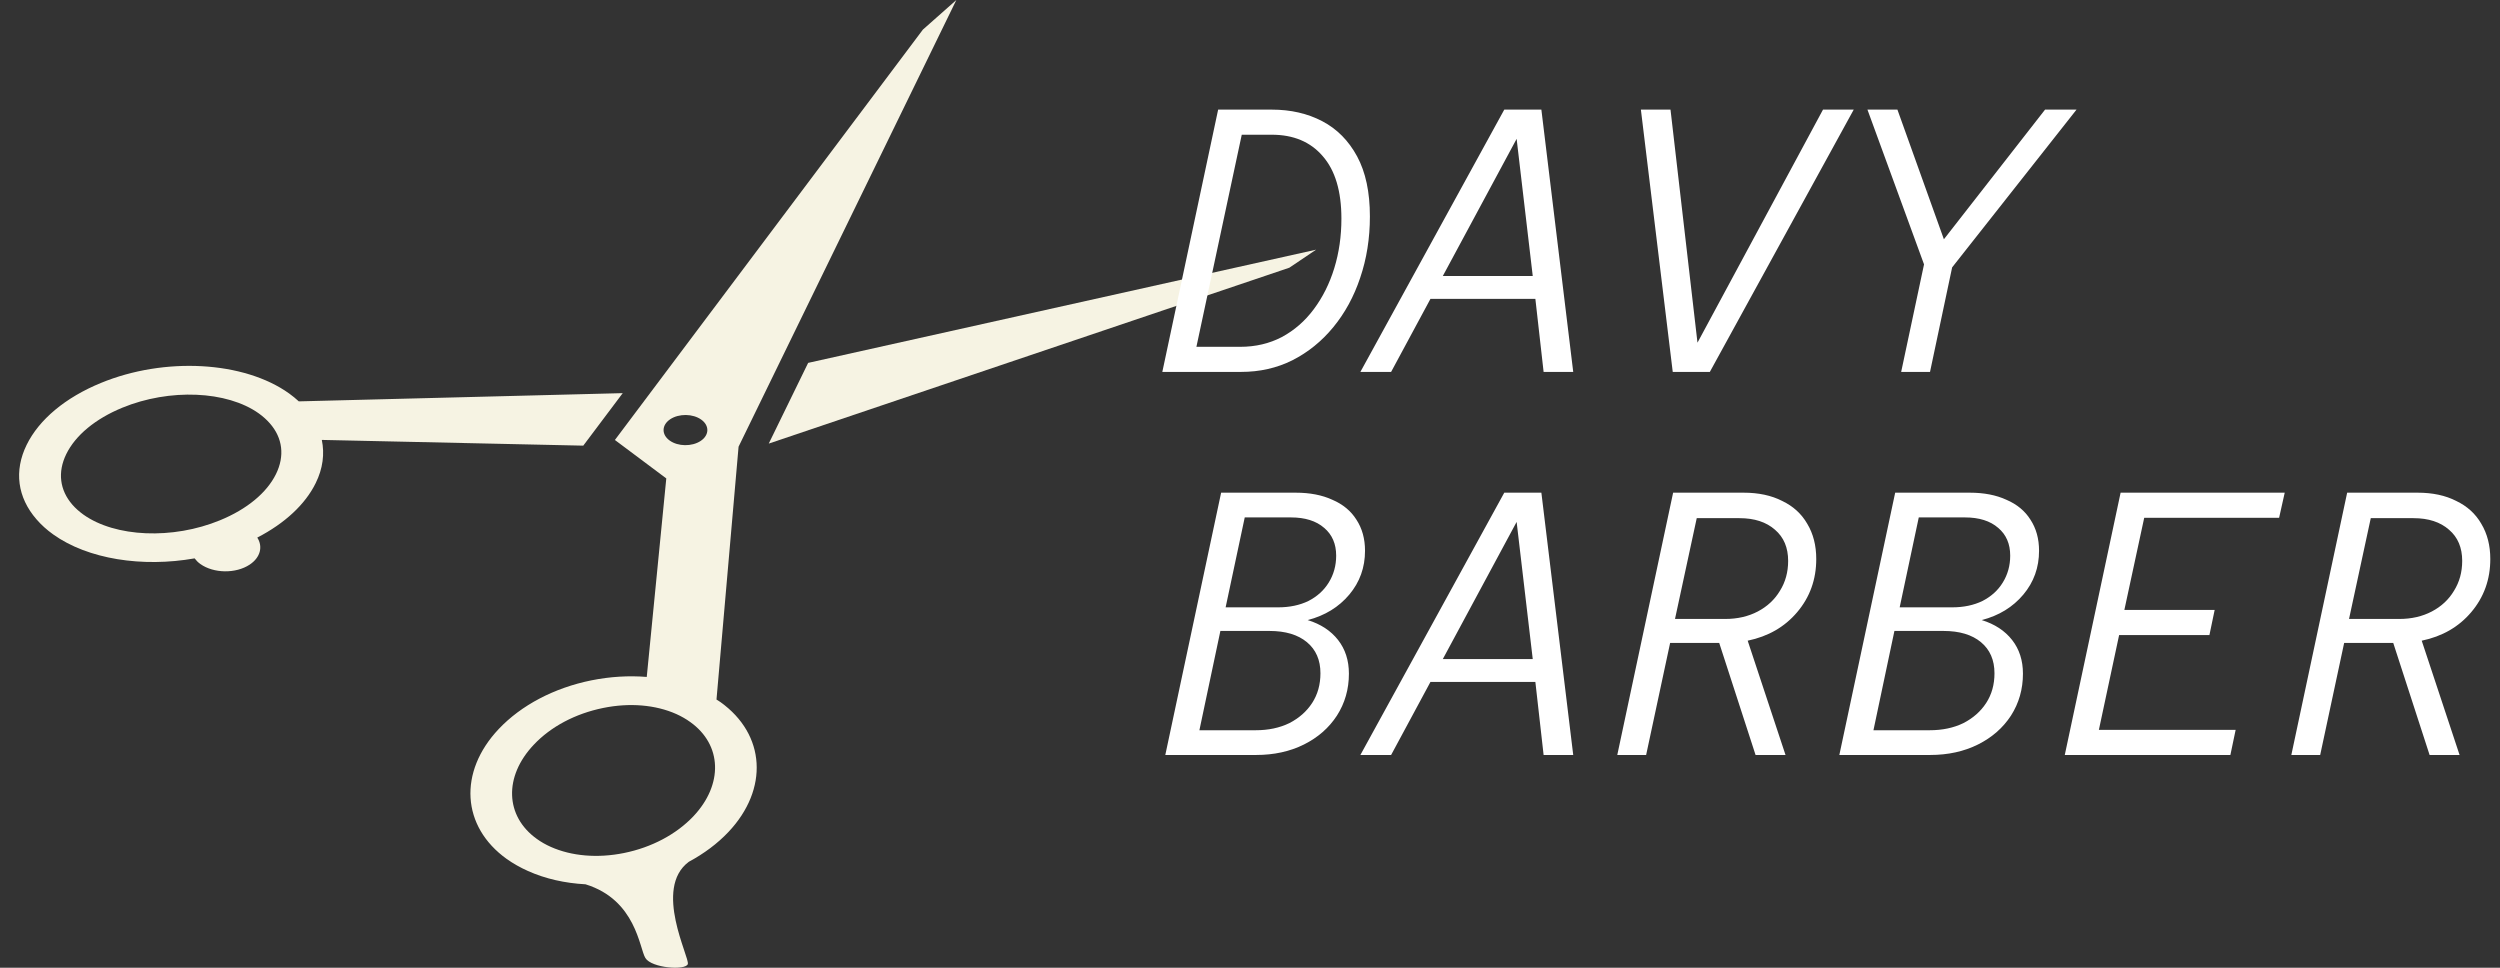 <svg width="124" height="48" viewBox="0 0 124 48" fill="none" xmlns="http://www.w3.org/2000/svg">
<rect x="0" y="0" width="124" height="48" fill="#333333" stroke="none"/>
<path d="M63.952 13.278L65.281 12.383L40.084 17.999L38.13 22.002L63.952 13.278Z" fill="#F6F3E3"/>
<path d="M30.887 19.5L14.821 19.908C14.673 19.772 14.513 19.64 14.341 19.516C12.097 17.91 8.169 17.692 5.003 18.995C3.244 19.718 1.939 20.807 1.323 22.062C0.688 23.355 0.863 24.67 1.812 25.761C2.046 26.033 2.325 26.284 2.641 26.509C4.359 27.737 7.061 28.153 9.653 27.695C9.727 27.793 9.817 27.889 9.935 27.973C10.598 28.446 11.694 28.461 12.383 28.006C12.922 27.648 13.047 27.109 12.761 26.664C14.125 25.959 15.14 25.02 15.659 23.961C16.015 23.24 16.106 22.512 15.962 21.82L28.93 22.104L30.887 19.5ZM13.691 23.509C13.234 24.442 12.248 25.258 10.912 25.806C8.566 26.772 5.716 26.651 4.134 25.522C3.927 25.372 3.743 25.208 3.591 25.034C2.958 24.306 2.851 23.414 3.287 22.523C3.743 21.59 4.73 20.774 6.063 20.224C8.409 19.258 11.262 19.378 12.842 20.509C13.049 20.658 13.232 20.823 13.385 20.999C14.022 21.725 14.127 22.618 13.691 23.509Z" fill="#F6F3E3"/>
<path d="M34.115 47.82C34.224 47.512 32.384 44.069 34.165 42.745C34.92 42.339 35.588 41.84 36.129 41.268C38.141 39.137 37.975 36.426 35.732 34.822C35.671 34.778 35.601 34.74 35.538 34.697L36.633 22.156L47.434 0.001L45.775 1.469L30.499 21.823L33.048 23.73L32.079 33.576C31.191 33.504 30.261 33.558 29.329 33.746C27.485 34.121 25.855 34.976 24.737 36.159C22.725 38.289 22.891 41 25.135 42.606C25.451 42.829 25.807 43.032 26.189 43.202C27.051 43.589 28.022 43.806 29.041 43.861C31.549 44.633 31.71 47.026 32.011 47.518C32.317 48.017 33.997 48.145 34.115 47.82ZM33.216 21.851C32.801 21.552 32.814 21.079 33.246 20.792C33.678 20.508 34.366 20.515 34.783 20.814C35.197 21.11 35.184 21.585 34.752 21.871C34.318 22.158 33.63 22.149 33.216 21.851ZM30.953 42.309C29.641 42.576 28.351 42.465 27.319 42.005C27.068 41.893 26.837 41.762 26.63 41.612C25.047 40.482 24.984 38.513 26.475 36.939C27.321 36.039 28.543 35.394 29.916 35.115C31.228 34.847 32.515 34.957 33.547 35.417C33.798 35.531 34.03 35.663 34.237 35.813C35.819 36.943 35.88 38.91 34.392 40.488C33.543 41.383 32.321 42.032 30.953 42.309Z" fill="#F6F3E3"/>
<path d="M57.651 18.447L60.42 5.437H63.078C64.019 5.437 64.856 5.629 65.587 6.013C66.318 6.397 66.894 6.98 67.315 7.76C67.736 8.541 67.947 9.532 67.947 10.734C67.947 11.824 67.786 12.84 67.464 13.782C67.154 14.711 66.708 15.529 66.126 16.235C65.555 16.929 64.88 17.474 64.1 17.871C63.331 18.255 62.483 18.447 61.553 18.447H57.651ZM63.078 6.682H61.591L59.342 17.202H61.516C62.272 17.202 62.96 17.041 63.579 16.718C64.199 16.384 64.725 15.926 65.159 15.343C65.605 14.748 65.946 14.067 66.181 13.299C66.417 12.531 66.534 11.713 66.534 10.845C66.534 9.483 66.225 8.448 65.605 7.742C64.998 7.035 64.155 6.682 63.078 6.682ZM67.475 18.447L74.612 5.437H76.452L78.032 18.447H76.563L76.154 14.823H70.951L68.999 18.447H67.475ZM71.564 13.689H76.024L75.225 6.887L71.564 13.689ZM82.968 18.447L81.388 5.437H82.857L84.195 16.997L90.421 5.437H91.945L84.808 18.447H82.968ZM94.298 18.447L95.432 13.113L92.625 5.437H94.112L96.417 11.868L101.435 5.437H102.996L96.826 13.262L95.729 18.447H94.298ZM57.799 37.447L60.568 24.437H64.267C64.973 24.437 65.58 24.555 66.088 24.79C66.609 25.013 67.005 25.342 67.278 25.775C67.563 26.209 67.705 26.723 67.705 27.318C67.705 28.148 67.445 28.873 66.925 29.492C66.404 30.112 65.717 30.533 64.862 30.756C65.506 30.954 66.008 31.283 66.367 31.741C66.726 32.2 66.906 32.757 66.906 33.414C66.906 34.182 66.708 34.876 66.311 35.495C65.915 36.103 65.37 36.58 64.676 36.927C63.982 37.273 63.189 37.447 62.297 37.447H57.799ZM60.791 30.124H63.393C63.963 30.124 64.465 30.019 64.899 29.808C65.332 29.585 65.667 29.282 65.903 28.898C66.15 28.501 66.274 28.055 66.274 27.559C66.274 26.977 66.076 26.519 65.68 26.184C65.283 25.837 64.732 25.664 64.025 25.664H61.739L60.791 30.124ZM59.49 36.22H62.278C62.91 36.22 63.468 36.103 63.951 35.867C64.434 35.619 64.812 35.285 65.085 34.864C65.357 34.442 65.494 33.953 65.494 33.395C65.494 32.739 65.271 32.224 64.825 31.853C64.379 31.481 63.759 31.295 62.966 31.295H60.531L59.49 36.22ZM67.475 37.447L74.612 24.437H76.452L78.032 37.447H76.563L76.154 33.823H70.951L68.999 37.447H67.475ZM71.564 32.689H76.024L75.225 25.887L71.564 32.689ZM80.217 37.447L82.987 24.437H86.481C87.224 24.437 87.862 24.573 88.395 24.846C88.94 25.106 89.355 25.484 89.64 25.98C89.938 26.475 90.086 27.058 90.086 27.727C90.086 28.743 89.77 29.622 89.138 30.366C88.519 31.097 87.701 31.568 86.685 31.778L88.562 37.447H87.076L85.273 31.89H82.838L81.648 37.447H80.217ZM83.08 30.7H85.57C86.177 30.7 86.716 30.576 87.187 30.329C87.658 30.081 88.023 29.74 88.284 29.306C88.556 28.873 88.692 28.377 88.692 27.82C88.692 27.163 88.476 26.649 88.042 26.277C87.608 25.893 87.02 25.701 86.276 25.701H84.158L83.08 30.7ZM91.231 37.447L94.001 24.437H97.699C98.405 24.437 99.013 24.555 99.52 24.79C100.041 25.013 100.437 25.342 100.71 25.775C100.995 26.209 101.137 26.723 101.137 27.318C101.137 28.148 100.877 28.873 100.357 29.492C99.837 30.112 99.149 30.533 98.294 30.756C98.938 30.954 99.44 31.283 99.799 31.741C100.159 32.2 100.338 32.757 100.338 33.414C100.338 34.182 100.14 34.876 99.744 35.495C99.347 36.103 98.802 36.58 98.108 36.927C97.414 37.273 96.621 37.447 95.729 37.447H91.231ZM94.224 30.124H96.826C97.396 30.124 97.897 30.019 98.331 29.808C98.765 29.585 99.099 29.282 99.335 28.898C99.582 28.501 99.706 28.055 99.706 27.559C99.706 26.977 99.508 26.519 99.112 26.184C98.715 25.837 98.164 25.664 97.458 25.664H95.171L94.224 30.124ZM92.923 36.22H95.71C96.342 36.22 96.9 36.103 97.383 35.867C97.866 35.619 98.244 35.285 98.517 34.864C98.79 34.442 98.926 33.953 98.926 33.395C98.926 32.739 98.703 32.224 98.257 31.853C97.811 31.481 97.191 31.295 96.398 31.295H93.963L92.923 36.22ZM102.413 37.447L105.182 24.437H113.322L113.044 25.682H106.353L105.368 30.254H109.847L109.587 31.5H105.108L104.104 36.202H110.888L110.627 37.447H102.413ZM113.65 37.447L116.419 24.437H119.913C120.656 24.437 121.294 24.573 121.827 24.846C122.372 25.106 122.788 25.484 123.073 25.98C123.37 26.475 123.519 27.058 123.519 27.727C123.519 28.743 123.203 29.622 122.571 30.366C121.951 31.097 121.133 31.568 120.117 31.778L121.995 37.447H120.508L118.705 31.89H116.27L115.081 37.447H113.65ZM116.512 30.7H119.002C119.609 30.7 120.148 30.576 120.619 30.329C121.09 30.081 121.456 29.74 121.716 29.306C121.988 28.873 122.125 28.377 122.125 27.82C122.125 27.163 121.908 26.649 121.474 26.277C121.04 25.893 120.452 25.701 119.709 25.701H117.59L116.512 30.7Z" fill="white"/>
</svg>
